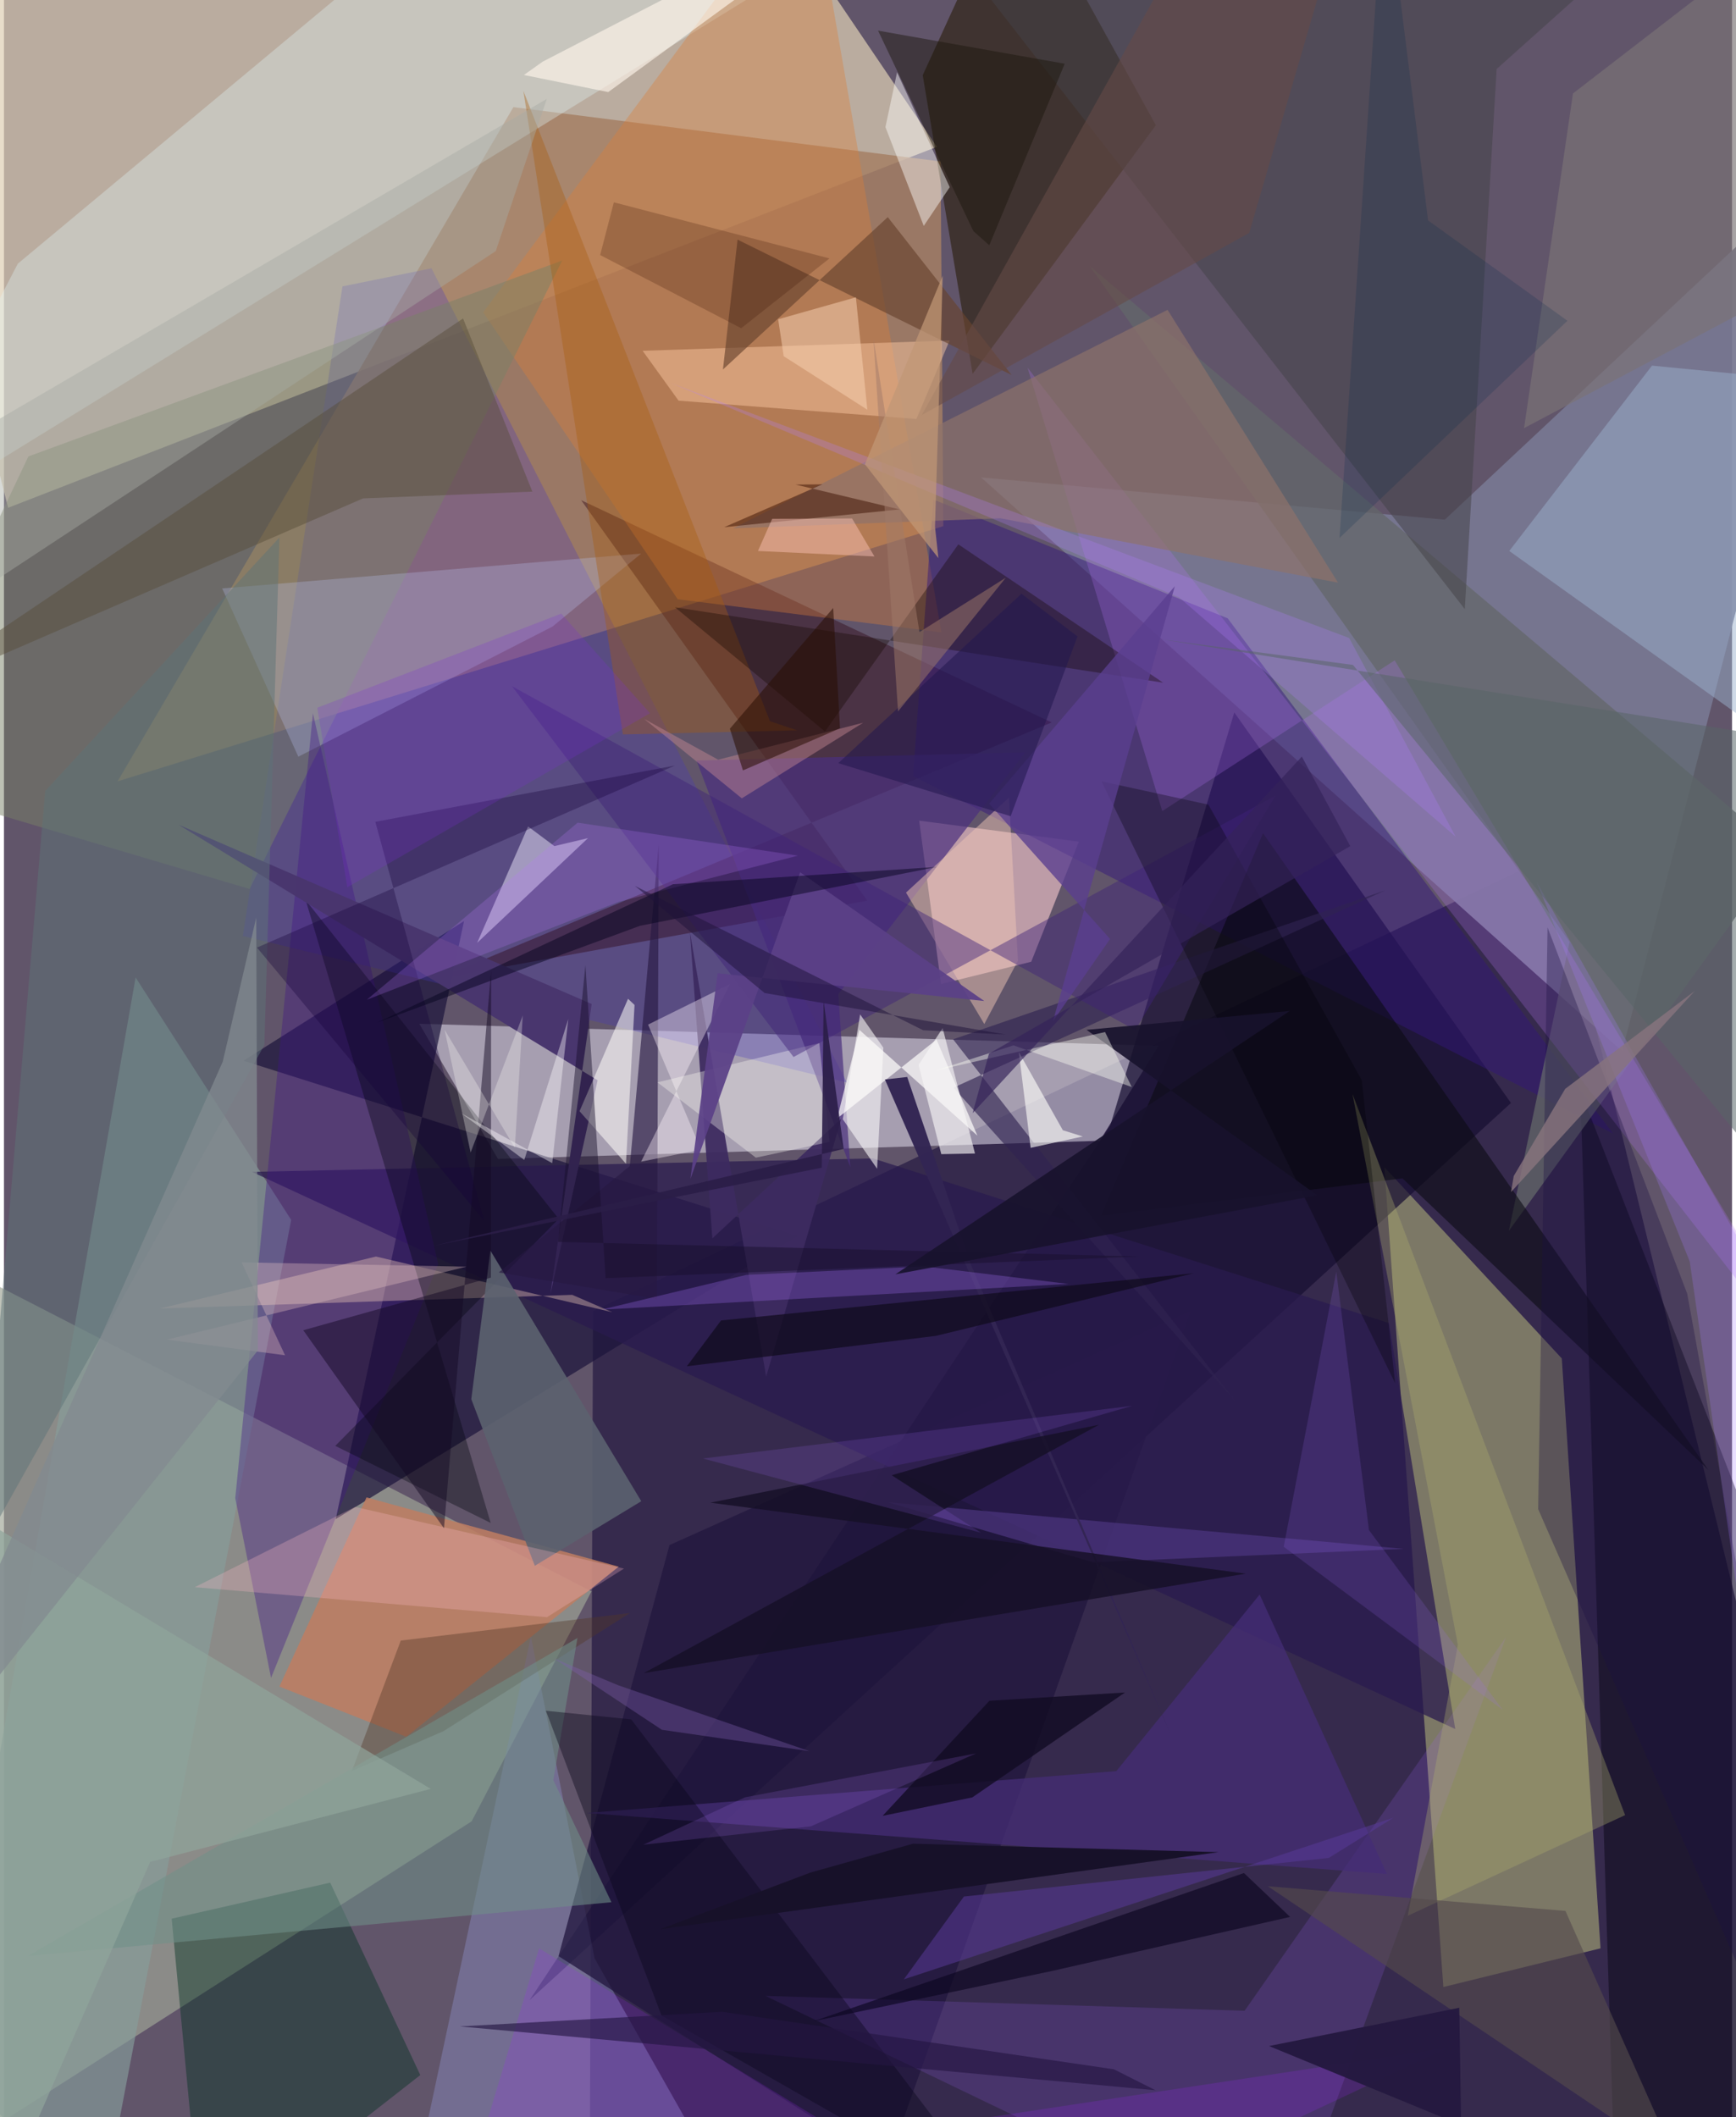 <svg xmlns="http://www.w3.org/2000/svg" width="228" height="278" viewBox="0 0 836 1024"><path fill="#61556a" d="M0 0h836v1024H0z"/><path fill="#dfcfb4" fill-opacity=".71" d="M2.006 245.591L-62-8.433 361.217-62l90.114 133.014z"/><path fill="#1b0f3b" fill-opacity=".612" d="M749.615 413.42L284.976 634.128 283.281 1086 898 1020.024z"/><path fill="#9fa597" fill-opacity=".671" d="M-21.03 612.662L-62 1065.295l288.25-184.372 57.99-111.253z"/><path fill="#d7d2e4" fill-opacity=".58" d="M530.101 551.764l28.482-45.943-357.651-10.66 38.061 65.365z"/><path fill="#cace83" fill-opacity=".475" d="M772.376 942.337l-76.035 18.71-28.54-396.532 85.839 92.521z"/><path fill="#a57f64" fill-opacity=".843" d="M453.122 78.104L246.455 51.818 54.998 377.886l399.43-123.403z"/><path fill="#787891" fill-opacity=".937" d="M898 63.125L782.827 508.452 472.704 230.917l224.327 20.433z"/><path fill="#1b133b" fill-opacity=".69" d="M160.5 734.728l223.283-136.912-267.925-84.774 106.72-67.548z"/><path fill="#170e32" fill-opacity=".714" d="M254.26 967.406l474.785-433.93-133.843-188.89-60.02 199.856z"/><path fill="#e5bcc2" fill-opacity=".694" d="M520.003 407.08l-23.035 58.082-43.63 10.779-10.586-79.025z"/><path fill="#241600" fill-opacity=".545" d="M444.474 36.372l24.142 144.45 88.642-120.256L489.564-62z"/><path fill="#4537c1" fill-opacity=".282" d="M407.787 523.57L206.82 129.762l-43.072 8.746-48.17 314.186z"/><path fill="#869d9b" fill-opacity=".651" d="M-27.726 995l74.208 79.436 92.472-484.42L63.686 472.75z"/><path fill="#2b000e" fill-opacity=".4" d="M279.221 241.915l227.652 107.509-297.353 124.09 208.124-37.906z"/><path fill="#dff3f8" fill-opacity=".345" d="M-62 259.479L6.715 127.517 196.2-30.37 372.315-8.235z"/><path fill="#db7e39" fill-opacity=".365" d="M231.849 151.071l94.094 138.759 127.59 16.025L389.822-62z"/><path fill="#34177b" fill-opacity=".475" d="M591.996 299.054l186.461 249.255-338.674-172.99 9.792-133.725z"/><path fill="#03000e" fill-opacity=".435" d="M898 1070.986L886.23 844.4 762.607 527.38l15.718 497.442z"/><path fill="#003020" fill-opacity=".424" d="M81.144 928.007L96.068 1086l105.343-82.364-43.583-93.066z"/><path fill="#888cc1" fill-opacity=".447" d="M192.888 1082.742l62.035-291.313 30.786 155.705L364.235 1086z"/><path fill="#be7d62" fill-opacity=".859" d="M175.397 724.237l121.995 33.5-102.746 82.283-61.403-24.29z"/><path fill="#9bb2ce" fill-opacity=".486" d="M867.935 366.355L898 186.639l-100.726-9.799-69.049 89.644z"/><path fill="#63676a" fill-opacity=".749" d="M860.462 412.134L728.021 595.336l29.383-139.806L525.31 128.72z"/><path fill="#22173e" fill-opacity=".761" d="M321.959 747.306l-53.673 198.82 159.014 100.88L574.099 634.13z"/><path fill="#2a1b4e" fill-opacity=".733" d="M702.098 836.272l-582.12-269.478 300.413-6.516 249.631 79.63z"/><path fill="#0b0b13" fill-opacity=".592" d="M609.102 402.996l-78.41 185.07 145.872-18.141 147.955 140.998z"/><path fill="#434148" fill-opacity=".522" d="M722.12 33.38L828.65-62 444.87-42.208l261.84 336.816z"/><path fill="#788167" fill-opacity=".49" d="M11.825 220.762l258.228-94.747-151.208 303.948L-62 376.393z"/><path fill="#b274f3" fill-opacity=".247" d="M495.183 177.839l65.175 214.452 112.448-72.917L898 695.642z"/><path fill="#bcc9f7" fill-opacity=".271" d="M105.564 284.602l36.845 81.385 122.95-62.93 42.933-35.326z"/><path fill="#a067f9" fill-opacity=".173" d="M600.182 972.53l-231.806-7.199L619.03 1086l107.628-294.24z"/><path fill="#411488" fill-opacity=".365" d="M129.208 811.562l-17.31-86.949 37.575-379.595 60.574 266.394z"/><path fill="#fed9c1" fill-opacity=".361" d="M75.49 632.875l104.492-25.126 114.342 26.932-19.4-8.412z"/><path fill="#ffcda7" fill-opacity=".451" d="M326.365 193.786l115.062 8.864 16.039-37.94-148.497 4.955z"/><path fill="#e4e0f5" fill-opacity=".522" d="M282.546 405.368l-16.27 3.86-12.72-9.494-24.637 56.29z"/><path fill="#4a307e" fill-opacity=".702" d="M335.035 367.842l159.03-3.952-90.455 116.97 5.833 83.626z"/><path fill="#8e726a" fill-opacity=".686" d="M482.097 250.675l163.316 31.158-82.484-131.958-210.276 105.692z"/><path fill="#acad6f" fill-opacity=".349" d="M784.268 877.905l-131.879-348.77 50.974 266.354-24.232 131.091z"/><path fill="#442d76" fill-opacity=".749" d="M538.134 856.625l69.337-85.42 61.575 135.186-387.155-29.522z"/><path fill="#01030d" fill-opacity=".357" d="M145.97 435.37l89.508 301.23-75.192-37.278 108.076-109.81z"/><path fill="#a75b0c" fill-opacity=".365" d="M299.417 355.21l84.32-1.959-13.163-4.442L251.286 43.974z"/><path fill="#5b626f" fill-opacity=".902" d="M256.811 757.314l-30.733-80.593 9.243-71.873 72.997 121.24z"/><path fill="#49366e" fill-opacity=".992" d="M284.325 485.61L84.29 398.812l202.9 123.672-22.833 103.512z"/><path fill="#574d39" fill-opacity=".463" d="M222.105 154.025L-53.47 339.463l227.198-98.407 81.906-3.268z"/><path fill="#68442e" fill-opacity=".655" d="M427.57 105.012l-79.74 73.692 7.066-62.805L487.45 181.35z"/><path fill="#302351" fill-opacity=".635" d="M668.198 430.644l-209.031 72.038L595.87 677.84 459.35 526.064z"/><path fill="#533827" fill-opacity=".4" d="M212.63 837.3l90.18-57.129-110.843 13.307-23.647 63.06z"/><path fill="#fefdfc" fill-opacity=".71" d="M470.927 549.28l-19.778-46.486-48.078 38.147 10.736-42.852z"/><path fill="#150700" fill-opacity=".357" d="M324.6 293.704l236.175 36.493-99.076-66.92-64.521 90.509z"/><path fill="#fdfdfb" fill-opacity=".447" d="M444.972 109.265l12.572-18.729-25.483-55.563-5.63 26.508z"/><path fill="#271942" fill-opacity=".627" d="M315.893 628.275l.863-219.808-13.979 155.534-63.405 51.445z"/><path fill="#708f89" fill-opacity=".565" d="M11.46 946.064l265.98-153.813-11.684 68.742 28.124 59.047z"/><path fill="#3d2b60" fill-opacity=".941" d="M368.729 665.866L405.1 541.029l-62.401 57.93-10.862-148.237z"/><path fill="#a224ff" fill-opacity=".18" d="M222.775 1062.444l475.76-71.99L494.824 1086 258.887 942.343z"/><path fill="#fff4fd" fill-opacity=".388" d="M337.256 556.015l-29.026 5.831 43.001-85.877-39.63 19.596z"/><path fill="#5d7477" fill-opacity=".486" d="M-11.456 750.635l31.398-368.042 113.319-122.617-7.273 245.483z"/><path fill="#efc5b5" fill-opacity=".486" d="M436.387 431.713l37.875 63.572 16.273-30.634-4.325-78.918z"/><path fill="#7a7376" fill-opacity=".663" d="M735.38 207.072l23.668-161.89L898-62l-11.916 189.263z"/><path fill="#fffff8" fill-opacity=".333" d="M316.15 523.503l47.603 36.424 35.649-7.623-4.94-47.795z"/><path fill="#554b4d" fill-opacity=".631" d="M827.203 1086L755.4 924.236l-143.942-11.92L869.293 1086z"/><path fill="#fdfcf8" fill-opacity=".557" d="M305.06 486.055l-4.143 76.81-22.473-25.404 23.464-54.382z"/><path fill="#09071b" fill-opacity=".404" d="M303.459 831.608l180.315 237.729-165.682-94.533-55.932-147.38z"/><path fill="#fdb9c7" fill-opacity=".278" d="M262.69 782.174L92.296 767.658l77.61-38.825 130.043 29.836z"/><path fill="#4d3680" fill-opacity=".698" d="M427.55 726.569l99.4 29.068 150.227-6.508-138.433-12.494z"/><path fill="#332553" fill-opacity=".976" d="M436.96 520.895l30.754 90.536 96.46 226.91-137.987-316.235z"/><path fill="#402379" fill-opacity=".451" d="M245.76 331.89l136.225 179.35L615.12 384.833l-67.832 113.395z"/><path fill="#161027" fill-opacity=".835" d="M341.74 726.782l188.028-37.675-220.273 120.12 291.318-48.104z"/><path fill="#0c061f" fill-opacity=".647" d="M507.185 953.251l-115.502 24.327 208.192-71.66 22.342 21.225z"/><path fill="#1b1143" fill-opacity=".341" d="M746.746 448.54l67.56 177.175L898 1086 742.208 729.906z"/><path fill="#593a97" fill-opacity=".537" d="M464.407 917.281l176.51-18.668 31.29-19.44-236.865 78.17z"/><path fill="#000106" fill-opacity=".302" d="M582.69 389.179l74.165 133.232 16.17 146.61L530.978 377.91z"/><path fill="#150138" fill-opacity=".329" d="M324.65 370.254L122.405 458.3 232.38 590.554l-52.73-193.058z"/><path fill="#3d1302" fill-opacity=".51" d="M395.96 234.256l-47.533 20.73 84.86-8.6-50.33-12.008z"/><path fill="#fdf4e9" fill-opacity=".655" d="M251.543 36.27l40.786 8.27L438.247-62 260.58 29.842z"/><path fill="#bb78fd" fill-opacity=".227" d="M175.53 483.549l122.11-47.44 86.454-22.264-106.557-15.954z"/><path fill="#9a6df2" fill-opacity=".169" d="M725.118 827.052l-106.004-78.936 25.433-133.056 15.81 124.991z"/><path fill="#5b4187" fill-opacity=".933" d="M385.172 421.868L332.09 570.205l13.173-99.475 128.984 13.426z"/><path fill="#130a24" fill-opacity=".486" d="M144.804 643.393l90.788-25.46.086-148.503-22.807 269.756z"/><path fill="#171129" d="M390.126 905.7l-72.561 27.362L587.57 895.82l-147.793-4.084z"/><path fill="#a579ff" fill-opacity=".239" d="M815.53 610.152l22.606 157.386 43.072-93.806L741.55 426.745z"/><path fill="#160e2b" fill-opacity=".459" d="M549.538 607.731l-258.452 10.474-9.793-151.392-13.251 133.844z"/><path fill="#b37eff" fill-opacity=".255" d="M650.768 308.581l51.524 96.105L568.45 288.888 322.456 185.202z"/><path fill="#0e0a1a" fill-opacity=".682" d="M450.757 646.127l124.785-30.296-228.621 22.825-16.549 22.161z"/><path fill="#a872fd" fill-opacity=".275" d="M359.151 616.613l86.097-4.107 69.74 8.498-226.044 12.438z"/><path fill="#1a170b" fill-opacity=".467" d="M422.87 14.82l90.294 16.001-36.496 87.813-7.716-6.892z"/><path fill="#fffffa" fill-opacity=".616" d="M512.273 546.67l9.632 2.996-25.227 5.504-5.721-46.348z"/><path fill="#90a59b" fill-opacity=".71" d="M-23.612 727.066L206.472 865.22 70.708 900.536-10.232 1086z"/><path fill="#a7aba5" fill-opacity=".439" d="M-18.926 212.379l-26.399 95.491 283.254-186.443 24.692-73.61z"/><path fill="#f8f7f7" fill-opacity=".631" d="M453.454 558.223l16.307-.311-15.646-60.663-11.645 17.813z"/><path fill="#654a47" fill-opacity=".596" d="M443.983 200.744l158.435-88.09L653.362-62h-62.72z"/><path fill="#fdfcfc" fill-opacity=".576" d="M422.403 565.287l3.031-58.532-11.237-16.128-8.384 50.724z"/><path fill="#e2c2c1" fill-opacity=".353" d="M114.97 610.562l21.015 44.942-57.143-7.576 144.938-35.282z"/><path fill="#18122d" fill-opacity=".906" d="M431.243 616.347l190.76-127.365-98.266 9.123 111.605 80.023z"/><path fill="#241641" fill-opacity=".631" d="M557.067 1010.976l-20.121-10.132-189.52-27.825-126.903 7.092z"/><path fill="#fffdff" fill-opacity=".396" d="M221.283 538.5l43.953 24.076 7.762-69.688-21.278 68.144z"/><path fill="#f7d0b1" fill-opacity=".518" d="M374.537 154.417l37.612-10.627 5.531 54.384-40.475-25.898z"/><path fill="#5b3e8f" fill-opacity=".788" d="M476.625 388.716l58.488 65.428-27.619 39.781 58.935-210.387z"/><path fill="#fcfef4" fill-opacity=".416" d="M488.387 505.617l57.202 20.136-12.9-26.595-82.253 18.687z"/><path fill="#22184f" fill-opacity=".561" d="M487 394.78l32.355-86.97-27.095-20.668-88.636 81.96z"/><path fill="#381000" fill-opacity=".224" d="M356.657 158.75l42.704-33.761-104.308-27.13-6.632 25.492z"/><path fill="#cb8c95" fill-opacity=".431" d="M345.505 367.438l70.148-17.87-58.7 36.559-47.248-38.423z"/><path fill="#9e6cfb" fill-opacity=".165" d="M429.45 713.518l116.409-33.587-207.72 25.494 134.49 35.888z"/><path fill="#586567" fill-opacity=".537" d="M560.158 309.254L898 363.02v258.13L652.61 321.596z"/><path fill="#24193f" fill-opacity=".953" d="M846.373 1086l-234.368-96.403 92.025-18.513 1.735 108.674z"/><path fill="#080620" fill-opacity=".494" d="M323.636 427.663l127.578-8.345-143.536 28.47-127.42 46.89z"/><path fill="#120c23" fill-opacity=".808" d="M476.745 822.59l-51.688 55.676 43.414-8.932 73.868-50.737z"/><path fill="#a17969" fill-opacity=".494" d="M432.532 344.092l-11.93-180.63 22.285 142.256 41.795-26.309z"/><path fill="#88747e" fill-opacity=".812" d="M729.073 576.548l1.312-7.749 24.902-42.16 62.6-47.275z"/><path fill="#342359" fill-opacity=".675" d="M468.608 538.396l159.267-172.474 23.446 43.328-174.81 100.366z"/><path fill="#002949" fill-opacity=".192" d="M756.368 155.144l-67.421-48.536L667.8-62l-21.7 322.2z"/><path fill="#7b30d5" fill-opacity=".227" d="M312.539 344.969l-42.927-48.184-118.036 45.528 14.542 86.805z"/><path fill="#fafaf4" fill-opacity=".302" d="M225.754 557.45l25.222-66.272-3.813 64.013-34.004-57.182z"/><path fill="#c19776" fill-opacity=".722" d="M452.066 269.957l-1.652-15.114 3.736-121.512-37.66 91.22z"/><path fill="#8160af" fill-opacity=".361" d="M266.062 802.102l52.22 34.537 71.383 10.351-92.437-31.853z"/><path fill="#1e123a" fill-opacity=".506" d="M368.001 480.297l116.617 20.07-39.938-2.068-139.442-69.814z"/><path fill="#290e03" fill-opacity=".545" d="M401.172 294.055l-49.985 58.393 6.315 20.176 46.963-20.384z"/><path fill="#828a90" fill-opacity=".745" d="M122.835 653.158l-.788-209.36-16.204 69.7-161.365 363.743z"/><path fill="#a874f1" fill-opacity=".18" d="M358.499 869.293l111.796-21.238-79.954 35.29-80.974 8.862z"/><path fill="#ffc5ba" fill-opacity=".451" d="M364.767 266.49l6.893-15.568 38.62-.166 10.85 18.395z"/><path fill="#2a1d47" fill-opacity=".902" d="M395.629 564.76l.892-80.69 9.705 71.618-198.023 46.775z"/></svg>